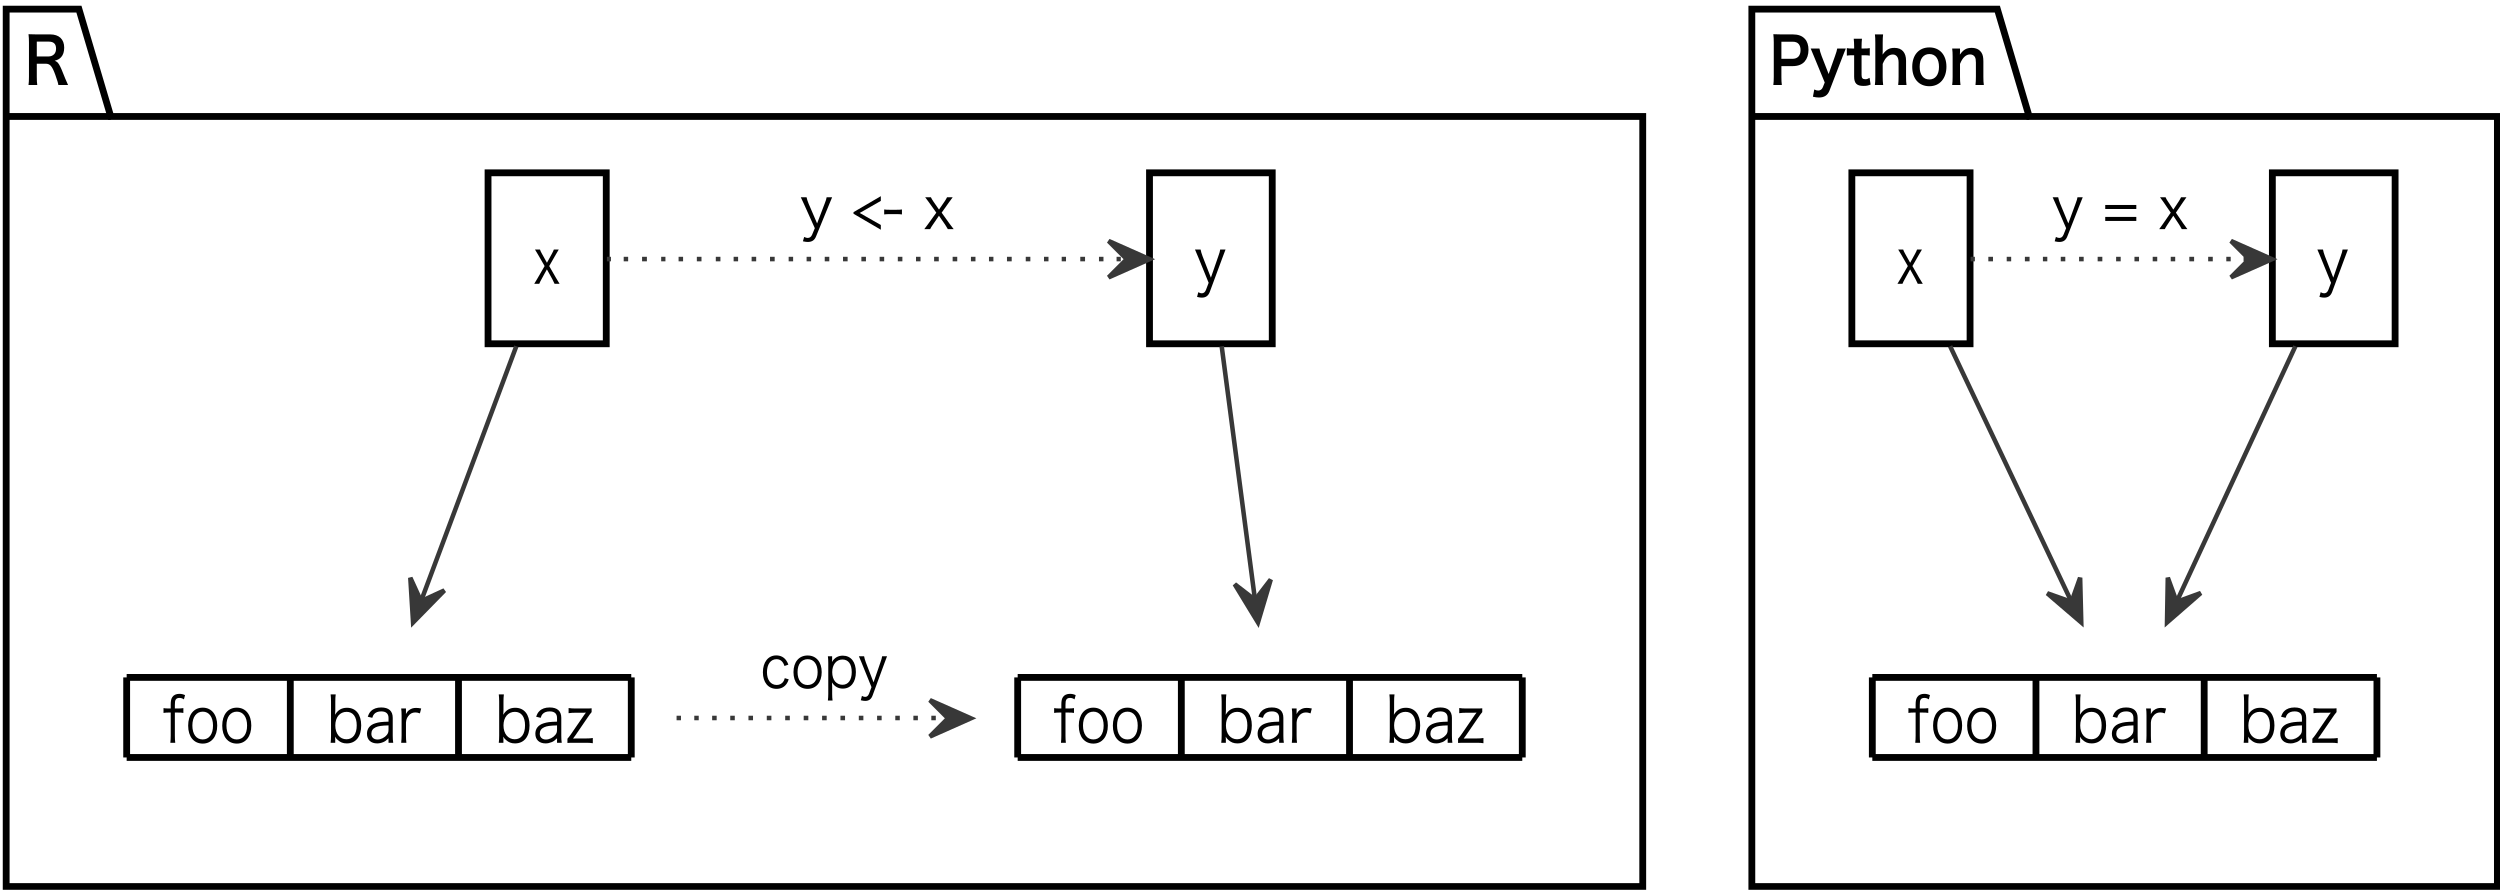 <?xml version="1.0" encoding="UTF-8"?>
<svg xmlns="http://www.w3.org/2000/svg" xmlns:xlink="http://www.w3.org/1999/xlink" width="413pt" height="147pt" viewBox="0 0 413 147" version="1.1">
<defs>
<g>
<symbol overflow="visible" id="glyph0-0">
<path style="stroke:none;" d="M 7.227 0.125 C 7.09 -0.156 6.848 -0.727 6.77 -0.914 C 5.809 -3.375 5.621 -3.668 5.012 -3.879 C 5.566 -4.047 5.816 -4.184 6.09 -4.488 C 6.418 -4.855 6.586 -5.379 6.586 -6.055 C 6.586 -7.441 5.738 -8.238 4.262 -8.238 L 1.934 -8.238 C 1.398 -8.238 1.098 -8.25 0.691 -8.27 C 0.746 -7.777 0.766 -7.461 0.766 -6.906 L 0.766 -1.238 C 0.766 -0.598 0.746 -0.316 0.691 0.125 L 2.137 0.125 C 2.078 -0.285 2.059 -0.621 2.059 -1.25 L 2.059 -3.395 L 3.504 -3.395 C 4.254 -3.395 4.594 -3.004 5.117 -1.555 C 5.438 -0.66 5.602 -0.125 5.621 0.125 Z M 2.059 -4.594 L 2.059 -7.043 L 4.051 -7.043 C 4.848 -7.043 5.242 -6.652 5.242 -5.895 C 5.242 -5.496 5.137 -5.191 4.934 -4.973 C 4.711 -4.73 4.371 -4.594 4.012 -4.594 Z M 2.059 -4.594 "/>
</symbol>
<symbol overflow="visible" id="glyph1-0">
<path style="stroke:none;" d="M 2.082 0.125 C 2.027 -0.273 2.008 -0.672 2.008 -1.238 L 2.008 -2.996 L 3.824 -2.996 C 4.734 -2.996 5.383 -3.238 5.848 -3.75 C 6.266 -4.234 6.484 -4.887 6.484 -5.688 C 6.484 -6.441 6.285 -7.074 5.895 -7.492 C 5.441 -7.996 4.793 -8.238 3.871 -8.238 L 1.883 -8.238 C 1.379 -8.238 1.086 -8.25 0.676 -8.27 C 0.73 -7.797 0.75 -7.418 0.75 -6.914 L 0.75 -1.23 C 0.75 -0.66 0.73 -0.293 0.676 0.125 Z M 2.008 -4.203 L 2.008 -7.031 L 3.824 -7.031 C 4.328 -7.031 4.641 -6.914 4.859 -6.652 C 5.07 -6.41 5.172 -6.062 5.172 -5.645 C 5.172 -4.719 4.699 -4.203 3.824 -4.203 Z M 2.008 -4.203 "/>
</symbol>
<symbol overflow="visible" id="glyph1-1">
<path style="stroke:none;" d="M 2.406 -0.293 L 2.082 0.516 C 1.949 0.84 1.672 1.039 1.34 1.039 C 1.121 1.039 0.941 0.988 0.676 0.863 L 0.457 2.059 C 0.895 2.156 1.168 2.188 1.453 2.188 C 2.34 2.188 2.902 1.816 3.203 1.02 L 5.371 -4.602 C 5.66 -5.34 5.828 -5.77 5.887 -5.906 L 4.469 -5.906 C 4.414 -5.57 4.336 -5.309 4.109 -4.668 L 3.051 -1.691 L 1.891 -4.676 C 1.723 -5.109 1.578 -5.602 1.531 -5.906 L 0.086 -5.906 C 0.199 -5.676 0.211 -5.645 0.629 -4.602 Z M 2.406 -0.293 "/>
</symbol>
<symbol overflow="visible" id="glyph1-2">
<path style="stroke:none;" d="M 1.227 -7.523 C 1.266 -7.145 1.293 -6.684 1.293 -6.23 L 1.293 -5.906 L 0.941 -5.906 C 0.543 -5.906 0.363 -5.918 0.086 -5.969 L 0.086 -4.73 C 0.398 -4.781 0.582 -4.793 0.934 -4.793 L 1.293 -4.793 L 1.293 -1.262 C 1.293 -0.156 1.73 0.273 2.824 0.273 C 3.32 0.273 3.605 0.219 4.012 0.051 L 3.844 -1.062 C 3.547 -0.883 3.395 -0.832 3.148 -0.832 C 2.691 -0.832 2.52 -1.02 2.52 -1.535 L 2.52 -4.793 L 2.949 -4.793 C 3.387 -4.793 3.566 -4.781 3.879 -4.73 L 3.879 -5.969 C 3.574 -5.918 3.367 -5.906 2.918 -5.906 L 2.52 -5.906 L 2.52 -6.23 C 2.52 -6.703 2.547 -7.156 2.586 -7.523 Z M 1.227 -7.523 "/>
</symbol>
<symbol overflow="visible" id="glyph1-3">
<path style="stroke:none;" d="M 0.598 -8.238 C 0.648 -7.82 0.664 -7.492 0.664 -6.863 L 0.664 -1.238 C 0.664 -0.641 0.648 -0.324 0.59 0.125 L 1.961 0.125 C 1.902 -0.324 1.883 -0.727 1.883 -1.238 L 1.883 -3.363 C 2.312 -4.414 2.863 -4.918 3.574 -4.918 C 3.832 -4.918 4.062 -4.812 4.23 -4.613 C 4.414 -4.402 4.508 -4.059 4.508 -3.574 L 4.508 -1.238 C 4.508 -0.703 4.488 -0.348 4.441 0.125 L 5.82 0.125 C 5.762 -0.262 5.742 -0.66 5.742 -1.238 L 5.742 -3.887 C 5.742 -5.246 5.051 -6.012 3.832 -6.012 C 2.969 -6.012 2.453 -5.719 1.863 -4.898 C 1.883 -5.16 1.883 -5.211 1.883 -5.348 L 1.883 -6.852 C 1.883 -7.453 1.902 -7.84 1.949 -8.238 Z M 0.598 -8.238 "/>
</symbol>
<symbol overflow="visible" id="glyph1-4">
<path style="stroke:none;" d="M 3.203 0.324 C 4.898 0.324 6.012 -0.957 6.012 -2.902 C 6.012 -4.844 4.918 -6.086 3.195 -6.086 C 1.465 -6.086 0.363 -4.836 0.363 -2.879 C 0.363 -0.914 1.465 0.324 3.203 0.324 Z M 3.195 -4.992 C 4.203 -4.992 4.785 -4.215 4.785 -2.859 C 4.785 -1.578 4.176 -0.789 3.188 -0.789 C 2.195 -0.789 1.59 -1.586 1.59 -2.879 C 1.59 -4.191 2.195 -4.992 3.195 -4.992 Z M 3.195 -4.992 "/>
</symbol>
<symbol overflow="visible" id="glyph1-5">
<path style="stroke:none;" d="M 1.961 0.125 C 1.902 -0.324 1.883 -0.727 1.883 -1.238 L 1.883 -3.363 C 2.301 -4.402 2.863 -4.93 3.547 -4.93 C 3.91 -4.93 4.195 -4.77 4.348 -4.496 C 4.461 -4.297 4.508 -4.016 4.508 -3.574 L 4.508 -1.238 C 4.508 -0.703 4.488 -0.348 4.441 0.125 L 5.82 0.125 C 5.762 -0.262 5.742 -0.66 5.742 -1.238 L 5.742 -3.762 C 5.742 -4.465 5.648 -4.887 5.422 -5.234 C 5.078 -5.75 4.535 -6.012 3.805 -6.012 C 2.949 -6.012 2.445 -5.719 1.863 -4.898 C 1.883 -5.16 1.883 -5.191 1.883 -5.348 L 1.883 -5.906 L 0.59 -5.906 C 0.648 -5.477 0.664 -5.117 0.664 -4.539 L 0.664 -1.238 C 0.664 -0.652 0.648 -0.324 0.59 0.125 Z M 1.961 0.125 "/>
</symbol>
<symbol overflow="visible" id="glyph2-0">
<path style="stroke:none;" d="M 2.352 -0.23 L 1.914 0.926 C 1.766 1.312 1.535 1.504 1.215 1.504 C 1.035 1.504 0.902 1.461 0.637 1.324 L 0.438 2.102 C 0.797 2.188 1.004 2.219 1.215 2.219 C 1.887 2.219 2.305 1.914 2.551 1.238 L 4.676 -4.496 C 4.922 -5.16 5.086 -5.57 5.141 -5.727 L 4.258 -5.727 C 4.223 -5.434 4.137 -5.148 3.945 -4.613 L 2.723 -1.082 L 1.348 -4.613 C 1.195 -5.012 1.07 -5.434 1.023 -5.727 L 0.094 -5.727 C 0.191 -5.539 0.191 -5.539 0.617 -4.496 Z M 2.352 -0.23 "/>
</symbol>
<symbol overflow="visible" id="glyph3-0">
<path style="stroke:none;" d="M 4.352 -0.062 C 3.832 -0.926 3.832 -0.926 3.746 -1.062 L 2.637 -2.996 L 3.699 -4.855 C 3.84 -5.109 4.016 -5.391 4.211 -5.727 L 3.402 -5.727 C 3.328 -5.516 3.219 -5.285 3.074 -5.023 L 2.262 -3.543 L 1.438 -5.023 C 1.277 -5.309 1.191 -5.484 1.109 -5.727 L 0.285 -5.727 C 0.672 -5.086 0.738 -4.98 0.789 -4.887 L 1.875 -2.996 L 0.707 -0.977 C 0.52 -0.641 0.293 -0.273 0.16 -0.062 L 0.992 -0.062 C 1.117 -0.355 1.184 -0.516 1.32 -0.746 L 2.254 -2.449 L 3.145 -0.84 C 3.32 -0.504 3.402 -0.336 3.52 -0.062 Z M 4.352 -0.062 "/>
</symbol>
<symbol overflow="visible" id="glyph4-0">
<path style="stroke:none;" d="M 1.289 -5.055 L 1.289 -1.25 C 1.289 -0.809 1.27 -0.453 1.227 -0.062 L 2.035 -0.062 C 1.992 -0.453 1.973 -0.746 1.973 -1.238 L 1.973 -5.055 L 2.422 -5.055 C 2.863 -5.055 3.07 -5.043 3.379 -4.992 L 3.379 -5.789 C 3.043 -5.738 2.809 -5.727 2.422 -5.727 L 1.973 -5.727 L 1.973 -6.305 C 1.973 -6.801 2.008 -7.02 2.109 -7.188 C 2.223 -7.379 2.434 -7.473 2.719 -7.473 C 3 -7.473 3.223 -7.398 3.469 -7.23 L 3.656 -7.934 C 3.332 -8.082 3.055 -8.145 2.703 -8.145 C 2.199 -8.145 1.785 -7.957 1.566 -7.629 C 1.359 -7.324 1.289 -6.988 1.289 -6.348 L 1.289 -5.727 L 0.918 -5.727 C 0.559 -5.727 0.344 -5.75 0.098 -5.789 L 0.098 -4.992 C 0.379 -5.035 0.602 -5.055 0.918 -5.055 Z M 1.289 -5.055 "/>
</symbol>
<symbol overflow="visible" id="glyph4-1">
<path style="stroke:none;" d="M 2.828 0.074 C 4.277 0.074 5.215 -1.102 5.215 -2.902 C 5.215 -4.707 4.285 -5.863 2.82 -5.863 C 1.352 -5.863 0.414 -4.707 0.414 -2.891 C 0.414 -1.07 1.352 0.074 2.828 0.074 Z M 2.836 -5.203 C 3.871 -5.203 4.52 -4.32 4.52 -2.902 C 4.52 -1.48 3.871 -0.609 2.82 -0.609 C 1.766 -0.609 1.109 -1.48 1.109 -2.91 C 1.109 -4.328 1.766 -5.203 2.836 -5.203 Z M 2.836 -5.203 "/>
</symbol>
<symbol overflow="visible" id="glyph5-0">
<path style="stroke:none;" d="M 1.441 -0.062 L 1.441 -0.652 C 1.441 -0.789 1.434 -0.871 1.414 -1.07 C 1.566 -0.82 1.652 -0.703 1.863 -0.527 C 2.301 -0.125 2.742 0.043 3.344 0.043 C 4.832 0.043 5.73 -1.07 5.73 -2.922 C 5.73 -4.75 4.852 -5.844 3.379 -5.844 C 2.512 -5.844 1.863 -5.465 1.414 -4.688 C 1.441 -4.961 1.453 -5.148 1.453 -5.434 L 1.453 -6.852 C 1.453 -7.355 1.469 -7.66 1.52 -8.051 L 0.68 -8.051 C 0.727 -7.641 0.746 -7.305 0.746 -6.863 L 0.746 -1.273 C 0.746 -0.766 0.727 -0.461 0.68 -0.062 Z M 4.992 -2.934 C 4.992 -1.492 4.363 -0.641 3.293 -0.641 C 2.195 -0.641 1.453 -1.566 1.453 -2.922 C 1.453 -4.266 2.195 -5.172 3.324 -5.172 C 4.383 -5.172 4.992 -4.352 4.992 -2.934 Z M 4.992 -2.934 "/>
</symbol>
<symbol overflow="visible" id="glyph5-1">
<path style="stroke:none;" d="M 4.078 -0.062 L 4.852 -0.062 C 4.793 -0.484 4.773 -0.746 4.773 -1.219 L 4.773 -4.172 C 4.773 -5.309 4.125 -5.895 2.863 -5.895 C 2.148 -5.895 1.574 -5.695 1.184 -5.297 C 0.945 -5.066 0.82 -4.844 0.648 -4.363 L 1.395 -4.184 C 1.488 -4.496 1.566 -4.645 1.691 -4.793 C 1.957 -5.098 2.348 -5.246 2.875 -5.246 C 3.668 -5.246 4.078 -4.875 4.078 -4.16 L 4.078 -3.551 C 2.902 -3.52 2.445 -3.457 1.883 -3.277 C 0.992 -3.004 0.516 -2.395 0.516 -1.555 C 0.516 -0.559 1.156 0.043 2.207 0.043 C 2.531 0.043 2.875 -0.031 3.199 -0.168 C 3.523 -0.305 3.703 -0.441 4.078 -0.809 Z M 4.078 -2.25 C 4.078 -1.828 4 -1.609 3.781 -1.344 C 3.41 -0.895 2.809 -0.598 2.254 -0.598 C 1.633 -0.598 1.242 -0.969 1.242 -1.543 C 1.242 -2.051 1.48 -2.406 1.969 -2.629 C 2.398 -2.828 2.941 -2.902 4.078 -2.934 Z M 4.078 -2.25 "/>
</symbol>
<symbol overflow="visible" id="glyph5-2">
<path style="stroke:none;" d="M 3.98 -5.727 C 3.582 -5.801 3.418 -5.82 3.133 -5.82 C 2.672 -5.82 2.348 -5.719 1.984 -5.453 C 1.785 -5.309 1.641 -5.141 1.461 -4.812 C 1.469 -4.887 1.469 -5.043 1.469 -5.129 L 1.469 -5.727 L 0.68 -5.727 C 0.727 -5.348 0.746 -5.066 0.746 -4.539 L 0.746 -1.25 C 0.746 -0.82 0.727 -0.547 0.68 -0.062 L 1.539 -0.062 C 1.488 -0.473 1.469 -0.766 1.469 -1.238 L 1.469 -3.383 C 1.508 -3.855 1.594 -4.109 1.824 -4.434 C 2.109 -4.855 2.512 -5.074 3 -5.074 C 3.238 -5.074 3.41 -5.043 3.773 -4.918 Z M 3.98 -5.727 "/>
</symbol>
<symbol overflow="visible" id="glyph6-0">
<path style="stroke:none;" d="M 1.449 -0.062 L 1.449 -0.652 C 1.449 -0.789 1.441 -0.871 1.422 -1.07 C 1.574 -0.82 1.66 -0.703 1.875 -0.527 C 2.316 -0.125 2.758 0.043 3.363 0.043 C 4.859 0.043 5.766 -1.07 5.766 -2.922 C 5.766 -4.75 4.879 -5.844 3.402 -5.844 C 2.527 -5.844 1.875 -5.465 1.422 -4.688 C 1.449 -4.961 1.461 -5.148 1.461 -5.434 L 1.461 -6.852 C 1.461 -7.355 1.48 -7.66 1.527 -8.051 L 0.684 -8.051 C 0.73 -7.641 0.75 -7.305 0.75 -6.863 L 0.75 -1.273 C 0.75 -0.766 0.73 -0.461 0.684 -0.062 Z M 5.023 -2.934 C 5.023 -1.492 4.391 -0.641 3.316 -0.641 C 2.211 -0.641 1.461 -1.566 1.461 -2.922 C 1.461 -4.266 2.211 -5.172 3.344 -5.172 C 4.41 -5.172 5.023 -4.352 5.023 -2.934 Z M 5.023 -2.934 "/>
</symbol>
<symbol overflow="visible" id="glyph6-1">
<path style="stroke:none;" d="M 4.102 -0.062 L 4.879 -0.062 C 4.824 -0.484 4.805 -0.746 4.805 -1.219 L 4.805 -4.172 C 4.805 -5.309 4.148 -5.895 2.883 -5.895 C 2.16 -5.895 1.586 -5.695 1.191 -5.297 C 0.949 -5.066 0.828 -4.844 0.652 -4.363 L 1.402 -4.184 C 1.5 -4.496 1.574 -4.645 1.699 -4.793 C 1.969 -5.098 2.363 -5.246 2.891 -5.246 C 3.688 -5.246 4.102 -4.875 4.102 -4.16 L 4.102 -3.551 C 2.922 -3.52 2.461 -3.457 1.895 -3.277 C 1 -3.004 0.52 -2.395 0.52 -1.555 C 0.52 -0.559 1.164 0.043 2.219 0.043 C 2.547 0.043 2.891 -0.031 3.219 -0.168 C 3.547 -0.305 3.727 -0.441 4.102 -0.809 Z M 4.102 -2.25 C 4.102 -1.828 4.027 -1.609 3.805 -1.344 C 3.43 -0.895 2.824 -0.598 2.266 -0.598 C 1.645 -0.598 1.25 -0.969 1.25 -1.543 C 1.25 -2.051 1.488 -2.406 1.98 -2.629 C 2.41 -2.828 2.961 -2.902 4.102 -2.934 Z M 4.102 -2.25 "/>
</symbol>
<symbol overflow="visible" id="glyph6-2">
<path style="stroke:none;" d="M 4.293 -5.758 C 4.027 -5.727 3.871 -5.727 3.277 -5.727 L 1.566 -5.727 C 1.145 -5.727 0.863 -5.75 0.488 -5.801 L 0.488 -4.949 C 0.855 -5.004 1.164 -5.023 1.566 -5.023 L 2.871 -5.023 C 3.008 -5.023 3.094 -5.023 3.352 -5.043 C 3.238 -4.906 3.172 -4.824 3.066 -4.668 L 0.949 -1.578 C 0.703 -1.207 0.508 -0.969 0.297 -0.727 L 0.297 -0.031 C 0.566 -0.051 0.77 -0.062 1.363 -0.062 L 3.402 -0.062 C 3.891 -0.062 4.141 -0.043 4.488 0.012 L 4.488 -0.852 C 4.168 -0.797 3.902 -0.777 3.402 -0.777 L 1.883 -0.777 C 1.719 -0.777 1.691 -0.777 1.219 -0.758 C 1.422 -1.031 1.566 -1.23 1.586 -1.25 L 3.652 -4.266 C 3.891 -4.625 4.055 -4.844 4.293 -5.129 Z M 4.293 -5.758 "/>
</symbol>
<symbol overflow="visible" id="glyph7-0">
<path style="stroke:none;" d="M 2.41 -0.215 L 1.965 0.859 C 1.809 1.219 1.574 1.395 1.242 1.395 C 1.059 1.395 0.922 1.355 0.652 1.23 L 0.445 1.953 C 0.816 2.031 1.031 2.059 1.242 2.059 C 1.934 2.059 2.363 1.777 2.613 1.152 L 4.793 -4.176 C 5.043 -4.793 5.211 -5.172 5.27 -5.32 L 4.363 -5.32 C 4.324 -5.047 4.238 -4.781 4.043 -4.285 L 2.789 -1.004 L 1.379 -4.285 C 1.227 -4.656 1.098 -5.047 1.051 -5.32 L 0.098 -5.32 C 0.195 -5.145 0.195 -5.145 0.633 -4.176 Z M 2.41 -0.215 "/>
</symbol>
<symbol overflow="visible" id="glyph7-1">
<path style="stroke:none;" d=""/>
</symbol>
<symbol overflow="visible" id="glyph7-2">
<path style="stroke:none;" d="M 1.207 -2.734 L 4.695 -4.723 L 4.695 -5.504 L 0.184 -2.867 L 0.184 -2.598 L 4.695 0.039 L 4.695 -0.742 Z M 1.207 -2.734 "/>
</symbol>
<symbol overflow="visible" id="glyph7-3">
<path style="stroke:none;" d="M 0.273 -2.488 C 0.543 -2.527 0.77 -2.539 1.156 -2.539 L 2.312 -2.539 C 2.723 -2.539 2.934 -2.527 3.207 -2.488 L 3.207 -3.309 C 2.934 -3.27 2.73 -3.258 2.312 -3.258 L 1.156 -3.258 C 0.75 -3.258 0.543 -3.27 0.273 -3.309 Z M 0.273 -2.488 "/>
</symbol>
<symbol overflow="visible" id="glyph7-4">
<path style="stroke:none;" d="M 5.035 -0.059 C 4.434 -0.859 4.434 -0.859 4.336 -0.984 L 3.051 -2.781 L 4.277 -4.508 C 4.441 -4.742 4.645 -5.008 4.871 -5.32 L 3.938 -5.32 C 3.848 -5.125 3.723 -4.91 3.559 -4.664 L 2.613 -3.289 L 1.66 -4.664 C 1.477 -4.93 1.379 -5.094 1.281 -5.32 L 0.332 -5.32 C 0.777 -4.723 0.855 -4.625 0.914 -4.539 L 2.168 -2.781 L 0.816 -0.906 C 0.602 -0.594 0.34 -0.254 0.184 -0.059 L 1.148 -0.059 C 1.293 -0.332 1.371 -0.477 1.527 -0.691 L 2.605 -2.273 L 3.637 -0.781 C 3.84 -0.469 3.938 -0.312 4.074 -0.059 Z M 5.035 -0.059 "/>
</symbol>
<symbol overflow="visible" id="glyph8-0">
<path style="stroke:none;" d="M 4.609 -3.934 C 4.504 -4.215 4.426 -4.371 4.301 -4.559 C 3.926 -5.145 3.34 -5.457 2.613 -5.457 C 1.277 -5.457 0.402 -4.352 0.402 -2.664 C 0.402 -0.996 1.285 0.066 2.656 0.066 C 3.367 0.066 3.926 -0.215 4.309 -0.75 C 4.461 -0.965 4.547 -1.152 4.668 -1.504 L 4.012 -1.699 C 3.953 -1.465 3.91 -1.348 3.82 -1.199 C 3.594 -0.801 3.184 -0.574 2.684 -0.574 C 1.703 -0.574 1.074 -1.395 1.074 -2.684 C 1.074 -3.992 1.688 -4.832 2.648 -4.832 C 3.297 -4.832 3.715 -4.469 3.969 -3.707 Z M 4.609 -3.934 "/>
</symbol>
<symbol overflow="visible" id="glyph8-1">
<path style="stroke:none;" d="M 2.746 0.066 C 4.152 0.066 5.062 -1.023 5.062 -2.695 C 5.062 -4.371 4.16 -5.445 2.738 -5.445 C 1.312 -5.445 0.402 -4.371 0.402 -2.684 C 0.402 -0.996 1.312 0.066 2.746 0.066 Z M 2.754 -4.832 C 3.758 -4.832 4.391 -4.012 4.391 -2.695 C 4.391 -1.375 3.758 -0.566 2.738 -0.566 C 1.715 -0.566 1.074 -1.375 1.074 -2.703 C 1.074 -4.02 1.715 -4.832 2.754 -4.832 Z M 2.754 -4.832 "/>
</symbol>
<symbol overflow="visible" id="glyph8-2">
<path style="stroke:none;" d="M 1.391 1.992 C 1.348 1.629 1.328 1.348 1.328 0.887 L 1.328 -0.32 C 1.328 -0.586 1.32 -0.73 1.293 -1.004 C 1.703 -0.332 2.324 0.027 3.094 0.027 C 4.406 0.027 5.246 -1.035 5.246 -2.695 C 5.246 -4.391 4.426 -5.418 3.078 -5.418 C 2.301 -5.418 1.688 -5.055 1.293 -4.363 C 1.312 -4.527 1.32 -4.637 1.32 -4.762 L 1.32 -5.32 L 0.621 -5.32 C 0.664 -4.949 0.684 -4.664 0.684 -4.195 L 0.684 0.898 C 0.684 1.297 0.664 1.609 0.621 1.992 Z M 3.035 -0.605 C 2.578 -0.605 2.141 -0.789 1.836 -1.121 C 1.52 -1.465 1.336 -2.051 1.336 -2.684 C 1.336 -3.941 2.02 -4.781 3.023 -4.781 C 4.004 -4.781 4.562 -4.02 4.562 -2.695 C 4.562 -1.395 3.988 -0.605 3.035 -0.605 Z M 3.035 -0.605 "/>
</symbol>
<symbol overflow="visible" id="glyph8-3">
<path style="stroke:none;" d="M 2.168 -0.215 L 1.766 0.859 C 1.625 1.219 1.418 1.395 1.121 1.395 C 0.953 1.395 0.832 1.355 0.586 1.23 L 0.402 1.953 C 0.734 2.031 0.926 2.059 1.121 2.059 C 1.738 2.059 2.125 1.777 2.352 1.152 L 4.309 -4.176 C 4.539 -4.793 4.688 -5.172 4.738 -5.32 L 3.926 -5.32 C 3.891 -5.047 3.812 -4.781 3.637 -4.285 L 2.508 -1.004 L 1.242 -4.285 C 1.102 -4.656 0.988 -5.047 0.945 -5.32 L 0.086 -5.32 C 0.176 -5.145 0.176 -5.145 0.566 -4.176 Z M 2.168 -0.215 "/>
</symbol>
<symbol overflow="visible" id="glyph9-0">
<path style="stroke:none;" d="M 2.316 -0.215 L 1.887 0.859 C 1.738 1.219 1.512 1.395 1.195 1.395 C 1.02 1.395 0.887 1.355 0.625 1.23 L 0.43 1.953 C 0.785 2.031 0.988 2.059 1.195 2.059 C 1.859 2.059 2.27 1.777 2.512 1.152 L 4.602 -4.176 C 4.848 -4.793 5.004 -5.172 5.059 -5.32 L 4.191 -5.32 C 4.156 -5.047 4.07 -4.781 3.883 -4.285 L 2.68 -1.004 L 1.324 -4.285 C 1.176 -4.656 1.055 -5.047 1.008 -5.32 L 0.094 -5.32 C 0.188 -5.145 0.188 -5.145 0.605 -4.176 Z M 2.316 -0.215 "/>
</symbol>
<symbol overflow="visible" id="glyph9-1">
<path style="stroke:none;" d=""/>
</symbol>
<symbol overflow="visible" id="glyph9-2">
<path style="stroke:none;" d="M 0.496 -4.051 L 0.496 -3.387 L 5.629 -3.387 L 5.629 -4.051 Z M 0.496 -2.078 L 0.496 -1.414 L 5.629 -1.414 L 5.629 -2.078 Z M 0.496 -2.078 "/>
</symbol>
<symbol overflow="visible" id="glyph9-3">
<path style="stroke:none;" d="M 4.836 -0.059 C 4.258 -0.859 4.258 -0.859 4.164 -0.984 L 2.934 -2.781 L 4.109 -4.508 C 4.266 -4.742 4.465 -5.008 4.676 -5.32 L 3.781 -5.32 C 3.699 -5.125 3.574 -4.91 3.418 -4.664 L 2.512 -3.289 L 1.598 -4.664 C 1.418 -4.93 1.324 -5.094 1.234 -5.32 L 0.316 -5.32 C 0.746 -4.723 0.82 -4.625 0.879 -4.539 L 2.082 -2.781 L 0.785 -0.906 C 0.578 -0.594 0.328 -0.254 0.176 -0.059 L 1.102 -0.059 C 1.242 -0.332 1.316 -0.477 1.465 -0.691 L 2.504 -2.273 L 3.492 -0.781 C 3.688 -0.469 3.781 -0.312 3.91 -0.059 Z M 4.836 -0.059 "/>
</symbol>
</g>
</defs>
<g id="surface1">
<rect x="0" y="0" width="413" height="147" style="fill:rgb(100%,100%,100%);fill-opacity:1;stroke:none;"/>
<path style="fill-rule:nonzero;fill:rgb(100%,100%,100%);fill-opacity:1;stroke-width:1.5;stroke-linecap:butt;stroke-linejoin:miter;stroke:rgb(0%,0%,0%);stroke-opacity:1;stroke-miterlimit:4;" d="M 15.999 5.998 L 32.001 5.998 L 38.999 29.607 L 375.999 29.607 L 375.999 199.002 L 15.999 199.002 Z M 15.999 5.998 " transform="matrix(0.751,0,0,0.751,-10.995,-2.995)"/>
<path style="fill:none;stroke-width:1.5;stroke-linecap:butt;stroke-linejoin:miter;stroke:rgb(0%,0%,0%);stroke-opacity:1;stroke-miterlimit:4;" d="M 15.999 29.607 L 38.999 29.607 " transform="matrix(0.751,0,0,0.751,-10.995,-2.995)"/>
<g style="fill:rgb(0%,0%,0%);fill-opacity:1;">
  <use xlink:href="#glyph0-0" x="4.019" y="13.92"/>
</g>
<path style="fill-rule:nonzero;fill:rgb(100%,100%,100%);fill-opacity:1;stroke-width:1.5;stroke-linecap:butt;stroke-linejoin:miter;stroke:rgb(0%,0%,0%);stroke-opacity:1;stroke-miterlimit:4;" d="M 399.998 5.998 L 454.002 5.998 L 461.001 29.607 L 564.002 29.607 L 564.002 199.002 L 399.998 199.002 Z M 399.998 5.998 " transform="matrix(0.751,0,0,0.751,-10.995,-2.995)"/>
<path style="fill:none;stroke-width:1.5;stroke-linecap:butt;stroke-linejoin:miter;stroke:rgb(0%,0%,0%);stroke-opacity:1;stroke-miterlimit:4;" d="M 399.998 29.607 L 461.001 29.607 " transform="matrix(0.751,0,0,0.751,-10.995,-2.995)"/>
<g style="fill:rgb(0%,0%,0%);fill-opacity:1;">
  <use xlink:href="#glyph1-0" x="292.278" y="13.92"/>
</g>
<g style="fill:rgb(0%,0%,0%);fill-opacity:1;">
  <use xlink:href="#glyph1-1" x="299.039" y="13.92"/>
</g>
<g style="fill:rgb(0%,0%,0%);fill-opacity:1;">
  <use xlink:href="#glyph1-2" x="305.011" y="13.92"/>
</g>
<g style="fill:rgb(0%,0%,0%);fill-opacity:1;">
  <use xlink:href="#glyph1-3" x="309.138" y="13.92"/>
</g>
<g style="fill:rgb(0%,0%,0%);fill-opacity:1;">
  <use xlink:href="#glyph1-4" x="315.538" y="13.92"/>
</g>
<g style="fill:rgb(0%,0%,0%);fill-opacity:1;">
  <use xlink:href="#glyph1-5" x="321.91" y="13.92"/>
</g>
<path style="fill-rule:nonzero;fill:rgb(100%,100%,100%);fill-opacity:1;stroke-width:1.5;stroke-linecap:butt;stroke-linejoin:miter;stroke:rgb(0%,0%,0%);stroke-opacity:1;stroke-miterlimit:4;" d="M 267.502 42.002 L 294.499 42.002 L 294.499 79.609 L 267.502 79.609 Z M 267.502 42.002 " transform="matrix(0.751,0,0,0.751,-10.995,-2.995)"/>
<g style="fill:rgb(0%,0%,0%);fill-opacity:1;">
  <use xlink:href="#glyph2-0" x="197.317" y="46.95"/>
</g>
<path style="fill-rule:nonzero;fill:rgb(100%,100%,100%);fill-opacity:1;stroke-width:1.5;stroke-linecap:butt;stroke-linejoin:miter;stroke:rgb(0%,0%,0%);stroke-opacity:1;stroke-miterlimit:4;" d="M 121.998 42.002 L 148 42.002 L 148 79.609 L 121.998 79.609 Z M 121.998 42.002 " transform="matrix(0.751,0,0,0.751,-10.995,-2.995)"/>
<g style="fill:rgb(0%,0%,0%);fill-opacity:1;">
  <use xlink:href="#glyph3-0" x="88.094" y="46.95"/>
</g>
<path style="fill-rule:nonzero;fill:rgb(100%,100%,100%);fill-opacity:1;stroke-width:1.5;stroke-linecap:butt;stroke-linejoin:miter;stroke:rgb(100%,100%,100%);stroke-opacity:1;stroke-miterlimit:4;" d="M 32.5 141.002 L 163.502 141.002 L 163.502 182.61 L 32.5 182.61 Z M 32.5 141.002 " transform="matrix(0.751,0,0,0.751,-10.995,-2.995)"/>
<g style="fill:rgb(0%,0%,0%);fill-opacity:1;">
  <use xlink:href="#glyph4-0" x="26.914" y="122.768"/>
</g>
<g style="fill:rgb(0%,0%,0%);fill-opacity:1;">
  <use xlink:href="#glyph4-1" x="30.67" y="122.768"/>
  <use xlink:href="#glyph4-1" x="36.299" y="122.768"/>
</g>
<g style="fill:rgb(0%,0%,0%);fill-opacity:1;">
  <use xlink:href="#glyph5-0" x="53.939" y="122.768"/>
</g>
<g style="fill:rgb(0%,0%,0%);fill-opacity:1;">
  <use xlink:href="#glyph5-1" x="60.107" y="122.768"/>
</g>
<g style="fill:rgb(0%,0%,0%);fill-opacity:1;">
  <use xlink:href="#glyph5-2" x="65.597" y="122.768"/>
</g>
<g style="fill:rgb(0%,0%,0%);fill-opacity:1;">
  <use xlink:href="#glyph6-0" x="81.714" y="122.768"/>
</g>
<g style="fill:rgb(0%,0%,0%);fill-opacity:1;">
  <use xlink:href="#glyph6-1" x="87.92" y="122.768"/>
</g>
<g style="fill:rgb(0%,0%,0%);fill-opacity:1;">
  <use xlink:href="#glyph6-2" x="93.444" y="122.768"/>
</g>
<path style="fill:none;stroke-width:1.5;stroke-linecap:butt;stroke-linejoin:miter;stroke:rgb(0%,0%,0%);stroke-opacity:1;stroke-miterlimit:4;" d="M 42.502 153.001 L 153.501 153.001 " transform="matrix(0.751,0,0,0.751,-10.995,-2.995)"/>
<path style="fill:none;stroke-width:1.5;stroke-linecap:butt;stroke-linejoin:miter;stroke:rgb(0%,0%,0%);stroke-opacity:1;stroke-miterlimit:4;" d="M 42.502 170.61 L 153.501 170.61 " transform="matrix(0.751,0,0,0.751,-10.995,-2.995)"/>
<path style="fill:none;stroke-width:1.5;stroke-linecap:butt;stroke-linejoin:miter;stroke:rgb(0%,0%,0%);stroke-opacity:1;stroke-miterlimit:4;" d="M 42.502 153.001 L 42.502 170.61 " transform="matrix(0.751,0,0,0.751,-10.995,-2.995)"/>
<path style="fill:none;stroke-width:1.5;stroke-linecap:butt;stroke-linejoin:miter;stroke:rgb(0%,0%,0%);stroke-opacity:1;stroke-miterlimit:4;" d="M 78.5 153.001 L 78.5 170.61 " transform="matrix(0.751,0,0,0.751,-10.995,-2.995)"/>
<path style="fill:none;stroke-width:1.5;stroke-linecap:butt;stroke-linejoin:miter;stroke:rgb(0%,0%,0%);stroke-opacity:1;stroke-miterlimit:4;" d="M 115.498 153.001 L 115.498 170.61 " transform="matrix(0.751,0,0,0.751,-10.995,-2.995)"/>
<path style="fill:none;stroke-width:1.5;stroke-linecap:butt;stroke-linejoin:miter;stroke:rgb(0%,0%,0%);stroke-opacity:1;stroke-miterlimit:4;" d="M 153.501 153.001 L 153.501 170.61 " transform="matrix(0.751,0,0,0.751,-10.995,-2.995)"/>
<path style="fill-rule:nonzero;fill:rgb(100%,100%,100%);fill-opacity:1;stroke-width:1.5;stroke-linecap:butt;stroke-linejoin:miter;stroke:rgb(100%,100%,100%);stroke-opacity:1;stroke-miterlimit:4;" d="M 228.501 141.002 L 359.498 141.002 L 359.498 182.61 L 228.501 182.61 Z M 228.501 141.002 " transform="matrix(0.751,0,0,0.751,-10.995,-2.995)"/>
<g style="fill:rgb(0%,0%,0%);fill-opacity:1;">
  <use xlink:href="#glyph4-0" x="174.046" y="122.768"/>
</g>
<g style="fill:rgb(0%,0%,0%);fill-opacity:1;">
  <use xlink:href="#glyph4-1" x="177.802" y="122.768"/>
  <use xlink:href="#glyph4-1" x="183.431" y="122.768"/>
</g>
<g style="fill:rgb(0%,0%,0%);fill-opacity:1;">
  <use xlink:href="#glyph5-0" x="201.071" y="122.768"/>
</g>
<g style="fill:rgb(0%,0%,0%);fill-opacity:1;">
  <use xlink:href="#glyph5-1" x="207.239" y="122.768"/>
</g>
<g style="fill:rgb(0%,0%,0%);fill-opacity:1;">
  <use xlink:href="#glyph5-2" x="212.729" y="122.768"/>
</g>
<g style="fill:rgb(0%,0%,0%);fill-opacity:1;">
  <use xlink:href="#glyph6-0" x="228.846" y="122.768"/>
</g>
<g style="fill:rgb(0%,0%,0%);fill-opacity:1;">
  <use xlink:href="#glyph6-1" x="235.052" y="122.768"/>
</g>
<g style="fill:rgb(0%,0%,0%);fill-opacity:1;">
  <use xlink:href="#glyph6-2" x="240.576" y="122.768"/>
</g>
<path style="fill:none;stroke-width:1.5;stroke-linecap:butt;stroke-linejoin:miter;stroke:rgb(0%,0%,0%);stroke-opacity:1;stroke-miterlimit:4;" d="M 238.503 153.001 L 349.502 153.001 " transform="matrix(0.751,0,0,0.751,-10.995,-2.995)"/>
<path style="fill:none;stroke-width:1.5;stroke-linecap:butt;stroke-linejoin:miter;stroke:rgb(0%,0%,0%);stroke-opacity:1;stroke-miterlimit:4;" d="M 238.503 170.61 L 349.502 170.61 " transform="matrix(0.751,0,0,0.751,-10.995,-2.995)"/>
<path style="fill:none;stroke-width:1.5;stroke-linecap:butt;stroke-linejoin:miter;stroke:rgb(0%,0%,0%);stroke-opacity:1;stroke-miterlimit:4;" d="M 238.503 153.001 L 238.503 170.61 " transform="matrix(0.751,0,0,0.751,-10.995,-2.995)"/>
<path style="fill:none;stroke-width:1.5;stroke-linecap:butt;stroke-linejoin:miter;stroke:rgb(0%,0%,0%);stroke-opacity:1;stroke-miterlimit:4;" d="M 274.501 153.001 L 274.501 170.61 " transform="matrix(0.751,0,0,0.751,-10.995,-2.995)"/>
<path style="fill:none;stroke-width:1.5;stroke-linecap:butt;stroke-linejoin:miter;stroke:rgb(0%,0%,0%);stroke-opacity:1;stroke-miterlimit:4;" d="M 311.499 153.001 L 311.499 170.61 " transform="matrix(0.751,0,0,0.751,-10.995,-2.995)"/>
<path style="fill:none;stroke-width:1.5;stroke-linecap:butt;stroke-linejoin:miter;stroke:rgb(0%,0%,0%);stroke-opacity:1;stroke-miterlimit:4;" d="M 349.502 153.001 L 349.502 170.61 " transform="matrix(0.751,0,0,0.751,-10.995,-2.995)"/>
<path style="fill-rule:nonzero;fill:rgb(100%,100%,100%);fill-opacity:1;stroke-width:1.5;stroke-linecap:butt;stroke-linejoin:miter;stroke:rgb(0%,0%,0%);stroke-opacity:1;stroke-miterlimit:4;" d="M 514.499 42.002 L 541.501 42.002 L 541.501 79.609 L 514.499 79.609 Z M 514.499 42.002 " transform="matrix(0.751,0,0,0.751,-10.995,-2.995)"/>
<g style="fill:rgb(0%,0%,0%);fill-opacity:1;">
  <use xlink:href="#glyph2-0" x="382.734" y="46.95"/>
</g>
<path style="fill-rule:nonzero;fill:rgb(100%,100%,100%);fill-opacity:1;stroke-width:1.5;stroke-linecap:butt;stroke-linejoin:miter;stroke:rgb(0%,0%,0%);stroke-opacity:1;stroke-miterlimit:4;" d="M 421.999 42.002 L 448.002 42.002 L 448.002 79.609 L 421.999 79.609 Z M 421.999 42.002 " transform="matrix(0.751,0,0,0.751,-10.995,-2.995)"/>
<g style="fill:rgb(0%,0%,0%);fill-opacity:1;">
  <use xlink:href="#glyph3-0" x="313.296" y="46.95"/>
</g>
<path style="fill-rule:nonzero;fill:rgb(100%,100%,100%);fill-opacity:1;stroke-width:1.5;stroke-linecap:butt;stroke-linejoin:miter;stroke:rgb(100%,100%,100%);stroke-opacity:1;stroke-miterlimit:4;" d="M 416.499 141.002 L 547.501 141.002 L 547.501 182.61 L 416.499 182.61 Z M 416.499 141.002 " transform="matrix(0.751,0,0,0.751,-10.995,-2.995)"/>
<g style="fill:rgb(0%,0%,0%);fill-opacity:1;">
  <use xlink:href="#glyph4-0" x="315.173" y="122.768"/>
</g>
<g style="fill:rgb(0%,0%,0%);fill-opacity:1;">
  <use xlink:href="#glyph4-1" x="318.929" y="122.768"/>
  <use xlink:href="#glyph4-1" x="324.558" y="122.768"/>
</g>
<g style="fill:rgb(0%,0%,0%);fill-opacity:1;">
  <use xlink:href="#glyph5-0" x="342.197" y="122.768"/>
</g>
<g style="fill:rgb(0%,0%,0%);fill-opacity:1;">
  <use xlink:href="#glyph5-1" x="348.366" y="122.768"/>
</g>
<g style="fill:rgb(0%,0%,0%);fill-opacity:1;">
  <use xlink:href="#glyph5-2" x="353.856" y="122.768"/>
</g>
<g style="fill:rgb(0%,0%,0%);fill-opacity:1;">
  <use xlink:href="#glyph6-0" x="369.972" y="122.768"/>
</g>
<g style="fill:rgb(0%,0%,0%);fill-opacity:1;">
  <use xlink:href="#glyph6-1" x="376.179" y="122.768"/>
</g>
<g style="fill:rgb(0%,0%,0%);fill-opacity:1;">
  <use xlink:href="#glyph6-2" x="381.703" y="122.768"/>
</g>
<path style="fill:none;stroke-width:1.5;stroke-linecap:butt;stroke-linejoin:miter;stroke:rgb(0%,0%,0%);stroke-opacity:1;stroke-miterlimit:4;" d="M 426.5 153.001 L 537.5 153.001 " transform="matrix(0.751,0,0,0.751,-10.995,-2.995)"/>
<path style="fill:none;stroke-width:1.5;stroke-linecap:butt;stroke-linejoin:miter;stroke:rgb(0%,0%,0%);stroke-opacity:1;stroke-miterlimit:4;" d="M 426.5 170.61 L 537.5 170.61 " transform="matrix(0.751,0,0,0.751,-10.995,-2.995)"/>
<path style="fill:none;stroke-width:1.5;stroke-linecap:butt;stroke-linejoin:miter;stroke:rgb(0%,0%,0%);stroke-opacity:1;stroke-miterlimit:4;" d="M 426.5 153.001 L 426.5 170.61 " transform="matrix(0.751,0,0,0.751,-10.995,-2.995)"/>
<path style="fill:none;stroke-width:1.5;stroke-linecap:butt;stroke-linejoin:miter;stroke:rgb(0%,0%,0%);stroke-opacity:1;stroke-miterlimit:4;" d="M 462.499 153.001 L 462.499 170.61 " transform="matrix(0.751,0,0,0.751,-10.995,-2.995)"/>
<path style="fill:none;stroke-width:1.5;stroke-linecap:butt;stroke-linejoin:miter;stroke:rgb(0%,0%,0%);stroke-opacity:1;stroke-miterlimit:4;" d="M 499.502 153.001 L 499.502 170.61 " transform="matrix(0.751,0,0,0.751,-10.995,-2.995)"/>
<path style="fill:none;stroke-width:1.5;stroke-linecap:butt;stroke-linejoin:miter;stroke:rgb(0%,0%,0%);stroke-opacity:1;stroke-miterlimit:4;" d="M 537.5 153.001 L 537.5 170.61 " transform="matrix(0.751,0,0,0.751,-10.995,-2.995)"/>
<path style="fill:none;stroke-width:1;stroke-linecap:butt;stroke-linejoin:miter;stroke:rgb(21.959%,21.959%,21.959%);stroke-opacity:1;stroke-miterlimit:4;" d="M 128.211 80.16 C 122.341 95.87 113.792 118.751 107.282 136.162 " transform="matrix(0.751,0,0,0.751,-10.995,-2.995)"/>
<path style="fill-rule:nonzero;fill:rgb(21.959%,21.959%,21.959%);fill-opacity:1;stroke-width:1;stroke-linecap:butt;stroke-linejoin:miter;stroke:rgb(21.959%,21.959%,21.959%);stroke-opacity:1;stroke-miterlimit:4;" d="M 105.507 140.908 L 112.397 133.867 L 107.251 136.225 L 104.899 131.078 Z M 105.507 140.908 " transform="matrix(0.751,0,0,0.751,-10.995,-2.995)"/>
<path style="fill:none;stroke-width:1;stroke-linecap:butt;stroke-linejoin:miter;stroke:rgb(21.959%,21.959%,21.959%);stroke-opacity:1;stroke-miterlimit:4;" d="M 283.379 80.16 C 285.429 95.74 288.4 118.36 290.68 135.709 " transform="matrix(0.751,0,0,0.751,-10.995,-2.995)"/>
<path style="fill-rule:nonzero;fill:rgb(21.959%,21.959%,21.959%);fill-opacity:1;stroke-width:1;stroke-linecap:butt;stroke-linejoin:miter;stroke:rgb(21.959%,21.959%,21.959%);stroke-opacity:1;stroke-miterlimit:4;" d="M 291.361 140.908 L 294.171 131.468 L 290.716 135.954 L 286.236 132.499 Z M 291.361 140.908 " transform="matrix(0.751,0,0,0.751,-10.995,-2.995)"/>
<path style=" stroke:none;fill-rule:nonzero;fill:rgb(21.959%,21.959%,21.959%);fill-opacity:1;" d="M 100.262 42.422 L 100.93 42.422 L 100.93 43.172 L 100.262 43.172 Z M 103.035 42.422 L 103.77 42.422 L 103.77 43.172 L 103.035 43.172 Z M 106.07 42.422 L 106.867 42.422 L 106.867 43.172 L 106.07 43.172 Z M 109.227 42.422 L 109.93 42.422 L 109.93 43.172 L 109.227 43.172 Z M 112.102 42.422 L 112.844 42.422 L 112.844 43.172 L 112.102 43.172 Z M 115.117 42.422 L 115.887 42.422 L 115.887 43.172 L 115.117 43.172 Z M 118.25 42.422 L 119.016 42.422 L 119.016 43.172 L 118.25 43.172 Z M 121.195 42.422 L 121.934 42.422 L 121.934 43.172 L 121.195 43.172 Z M 124.168 42.422 L 124.922 42.422 L 124.922 43.172 L 124.168 43.172 Z M 127.207 42.422 L 127.977 42.422 L 127.977 43.172 L 127.207 43.172 Z M 130.285 42.422 L 131.023 42.422 L 131.023 43.172 L 130.285 43.172 Z M 133.25 42.422 L 133.996 42.422 L 133.996 43.172 L 133.25 43.172 Z M 136.246 42.422 L 137 42.422 L 137 43.172 L 136.246 43.172 Z M 139.266 42.422 L 140.027 42.422 L 140.027 43.172 L 139.266 43.172 Z M 142.301 42.422 L 143.055 42.422 L 143.055 43.172 L 142.301 43.172 Z M 145.312 42.422 L 146.066 42.422 L 146.066 43.172 L 145.312 43.172 Z M 148.32 42.422 L 149.074 42.422 L 149.074 43.172 L 148.32 43.172 Z M 151.324 42.422 L 152.07 42.422 L 152.07 43.172 L 151.324 43.172 Z M 154.316 42.422 L 155.086 42.422 L 155.086 43.172 L 154.316 43.172 Z M 157.375 42.422 L 158.137 42.422 L 158.137 43.172 L 157.375 43.172 Z M 160.398 42.422 L 161.148 42.422 L 161.148 43.172 L 160.398 43.172 Z M 163.379 42.422 L 164.113 42.422 L 164.113 43.172 L 163.379 43.172 Z M 166.352 42.422 L 167.133 42.422 L 167.133 43.172 L 166.352 43.172 Z M 169.453 42.422 L 170.215 42.422 L 170.215 43.172 L 169.453 43.172 Z M 172.469 42.422 L 173.211 42.422 L 173.211 43.172 L 172.469 43.172 Z M 175.391 42.422 L 176.105 42.422 L 176.105 43.172 L 175.391 43.172 Z M 178.461 42.422 L 179.25 42.422 L 179.25 43.172 L 178.461 43.172 Z M 181.551 42.422 L 182.293 42.422 L 182.293 43.172 L 181.551 43.172 Z M 184.457 42.422 L 185.156 42.422 L 185.156 43.172 L 184.457 43.172 Z M 184.457 42.422 "/>
<path style="fill-rule:nonzero;fill:rgb(21.959%,21.959%,21.959%);fill-opacity:1;stroke-width:1;stroke-linecap:butt;stroke-linejoin:miter;stroke:rgb(21.959%,21.959%,21.959%);stroke-opacity:1;stroke-miterlimit:4;" d="M 267.502 61.001 L 258.5 56.999 L 262.502 61.001 L 258.5 65.002 Z M 267.502 61.001 " transform="matrix(0.751,0,0,0.751,-10.995,-2.995)"/>
<g style="fill:rgb(0%,0%,0%);fill-opacity:1;">
  <use xlink:href="#glyph7-0" x="132.196" y="37.913"/>
</g>
<g style="fill:rgb(0%,0%,0%);fill-opacity:1;">
  <use xlink:href="#glyph7-1" x="137.581" y="37.913"/>
</g>
<g style="fill:rgb(0%,0%,0%);fill-opacity:1;">
  <use xlink:href="#glyph7-2" x="140.817" y="37.913"/>
</g>
<g style="fill:rgb(0%,0%,0%);fill-opacity:1;">
  <use xlink:href="#glyph7-3" x="145.794" y="37.913"/>
</g>
<g style="fill:rgb(0%,0%,0%);fill-opacity:1;">
  <use xlink:href="#glyph7-1" x="149.273" y="37.913"/>
</g>
<g style="fill:rgb(0%,0%,0%);fill-opacity:1;">
  <use xlink:href="#glyph7-4" x="152.51" y="37.913"/>
</g>
<path style=" stroke:none;fill-rule:nonzero;fill:rgb(21.959%,21.959%,21.959%);fill-opacity:1;" d="M 111.77 118.238 L 112.496 118.238 L 112.496 118.988 L 111.77 118.988 Z M 114.695 118.238 L 115.43 118.238 L 115.43 118.988 L 114.695 118.988 Z M 117.648 118.238 L 118.395 118.238 L 118.395 118.988 L 117.648 118.988 Z M 120.637 118.238 L 121.387 118.238 L 121.387 118.988 L 120.637 118.988 Z M 123.645 118.238 L 124.398 118.238 L 124.398 118.988 L 123.645 118.988 Z M 126.672 118.238 L 127.434 118.238 L 127.434 118.988 L 126.672 118.988 Z M 129.715 118.238 L 130.48 118.238 L 130.48 118.988 L 129.715 118.988 Z M 132.77 118.238 L 133.535 118.238 L 133.535 118.988 L 132.77 118.988 Z M 135.812 118.238 L 136.57 118.238 L 136.57 118.988 L 135.812 118.988 Z M 138.844 118.238 L 139.602 118.238 L 139.602 118.988 L 138.844 118.988 Z M 141.875 118.238 L 142.629 118.238 L 142.629 118.988 L 141.875 118.988 Z M 144.895 118.238 L 145.648 118.238 L 145.648 118.988 L 144.895 118.988 Z M 147.902 118.238 L 148.648 118.238 L 148.648 118.988 L 147.902 118.988 Z M 150.891 118.238 L 151.633 118.238 L 151.633 118.988 L 150.891 118.988 Z M 153.855 118.238 L 154.594 118.238 L 154.594 118.988 L 153.855 118.988 Z M 153.855 118.238 "/>
<path style="fill-rule:nonzero;fill:rgb(21.959%,21.959%,21.959%);fill-opacity:1;stroke-width:1;stroke-linecap:butt;stroke-linejoin:miter;stroke:rgb(21.959%,21.959%,21.959%);stroke-opacity:1;stroke-miterlimit:4;" d="M 228.189 161.998 L 219.192 158.002 L 223.188 161.998 L 219.192 166 Z M 228.189 161.998 " transform="matrix(0.751,0,0,0.751,-10.995,-2.995)"/>
<g style="fill:rgb(0%,0%,0%);fill-opacity:1;">
  <use xlink:href="#glyph8-0" x="125.628" y="113.731"/>
</g>
<g style="fill:rgb(0%,0%,0%);fill-opacity:1;">
  <use xlink:href="#glyph8-1" x="130.682" y="113.731"/>
  <use xlink:href="#glyph8-2" x="136.146" y="113.731"/>
</g>
<g style="fill:rgb(0%,0%,0%);fill-opacity:1;">
  <use xlink:href="#glyph8-3" x="141.803" y="113.731"/>
</g>
<path style="fill:none;stroke-width:1;stroke-linecap:butt;stroke-linejoin:miter;stroke:rgb(21.959%,21.959%,21.959%);stroke-opacity:1;stroke-miterlimit:4;" d="M 443.62 80.16 C 451.082 95.87 461.942 118.751 470.211 136.162 " transform="matrix(0.751,0,0,0.751,-10.995,-2.995)"/>
<path style="fill-rule:nonzero;fill:rgb(21.959%,21.959%,21.959%);fill-opacity:1;stroke-width:1;stroke-linecap:butt;stroke-linejoin:miter;stroke:rgb(21.959%,21.959%,21.959%);stroke-opacity:1;stroke-miterlimit:4;" d="M 472.459 140.908 L 472.214 131.063 L 470.315 136.391 L 464.987 134.497 Z M 472.459 140.908 " transform="matrix(0.751,0,0,0.751,-10.995,-2.995)"/>
<path style="fill:none;stroke-width:1;stroke-linecap:butt;stroke-linejoin:miter;stroke:rgb(21.959%,21.959%,21.959%);stroke-opacity:1;stroke-miterlimit:4;" d="M 519.563 80.16 C 512.262 95.87 501.631 118.751 493.539 136.162 " transform="matrix(0.751,0,0,0.751,-10.995,-2.995)"/>
<path style="fill-rule:nonzero;fill:rgb(21.959%,21.959%,21.959%);fill-opacity:1;stroke-width:1;stroke-linecap:butt;stroke-linejoin:miter;stroke:rgb(21.959%,21.959%,21.959%);stroke-opacity:1;stroke-miterlimit:4;" d="M 491.327 140.908 L 498.753 134.44 L 493.44 136.376 L 491.499 131.063 Z M 491.327 140.908 " transform="matrix(0.751,0,0,0.751,-10.995,-2.995)"/>
<path style=" stroke:none;fill-rule:nonzero;fill:rgb(21.959%,21.959%,21.959%);fill-opacity:1;" d="M 325.547 42.422 L 326.254 42.422 L 326.254 43.172 L 325.547 43.172 Z M 328.473 42.422 L 329.242 42.422 L 329.242 43.172 L 328.473 43.172 Z M 331.508 42.422 L 332.246 42.422 L 332.246 43.172 L 331.508 43.172 Z M 334.512 42.422 L 335.285 42.422 L 335.285 43.172 L 334.512 43.172 Z M 337.488 42.422 L 338.215 42.422 L 338.215 43.172 L 337.488 43.172 Z M 340.438 42.422 L 341.188 42.422 L 341.188 43.172 L 340.438 43.172 Z M 343.461 42.422 L 344.223 42.422 L 344.223 43.172 L 343.461 43.172 Z M 346.531 42.422 L 347.305 42.422 L 347.305 43.172 L 346.531 43.172 Z M 349.582 42.422 L 350.34 42.422 L 350.34 43.172 L 349.582 43.172 Z M 352.613 42.422 L 353.367 42.422 L 353.367 43.172 L 352.613 43.172 Z M 355.625 42.422 L 356.375 42.422 L 356.375 43.172 L 355.625 43.172 Z M 358.605 42.422 L 359.344 42.422 L 359.344 43.172 L 358.605 43.172 Z M 361.676 42.422 L 362.465 42.422 L 362.465 43.172 L 361.676 43.172 Z M 364.789 42.422 L 365.551 42.422 L 365.551 43.172 L 364.789 43.172 Z M 367.785 42.422 L 368.512 42.422 L 368.512 43.172 L 367.785 43.172 Z M 370.637 42.422 L 371.164 42.422 L 371.164 43.172 L 370.637 43.172 Z M 370.637 42.422 "/>
<path style="fill-rule:nonzero;fill:rgb(21.959%,21.959%,21.959%);fill-opacity:1;stroke-width:1;stroke-linecap:butt;stroke-linejoin:miter;stroke:rgb(21.959%,21.959%,21.959%);stroke-opacity:1;stroke-miterlimit:4;" d="M 514.4 61.001 L 505.398 56.999 L 509.4 61.001 L 505.398 65.002 Z M 514.4 61.001 " transform="matrix(0.751,0,0,0.751,-10.995,-2.995)"/>
<g style="fill:rgb(0%,0%,0%);fill-opacity:1;">
  <use xlink:href="#glyph9-0" x="339.007" y="37.913"/>
</g>
<g style="fill:rgb(0%,0%,0%);fill-opacity:1;">
  <use xlink:href="#glyph9-1" x="344.18" y="37.913"/>
</g>
<g style="fill:rgb(0%,0%,0%);fill-opacity:1;">
  <use xlink:href="#glyph9-2" x="347.289" y="37.913"/>
  <use xlink:href="#glyph9-1" x="353.414" y="37.913"/>
</g>
<g style="fill:rgb(0%,0%,0%);fill-opacity:1;">
  <use xlink:href="#glyph9-3" x="356.523" y="37.913"/>
</g>
</g>
</svg>

